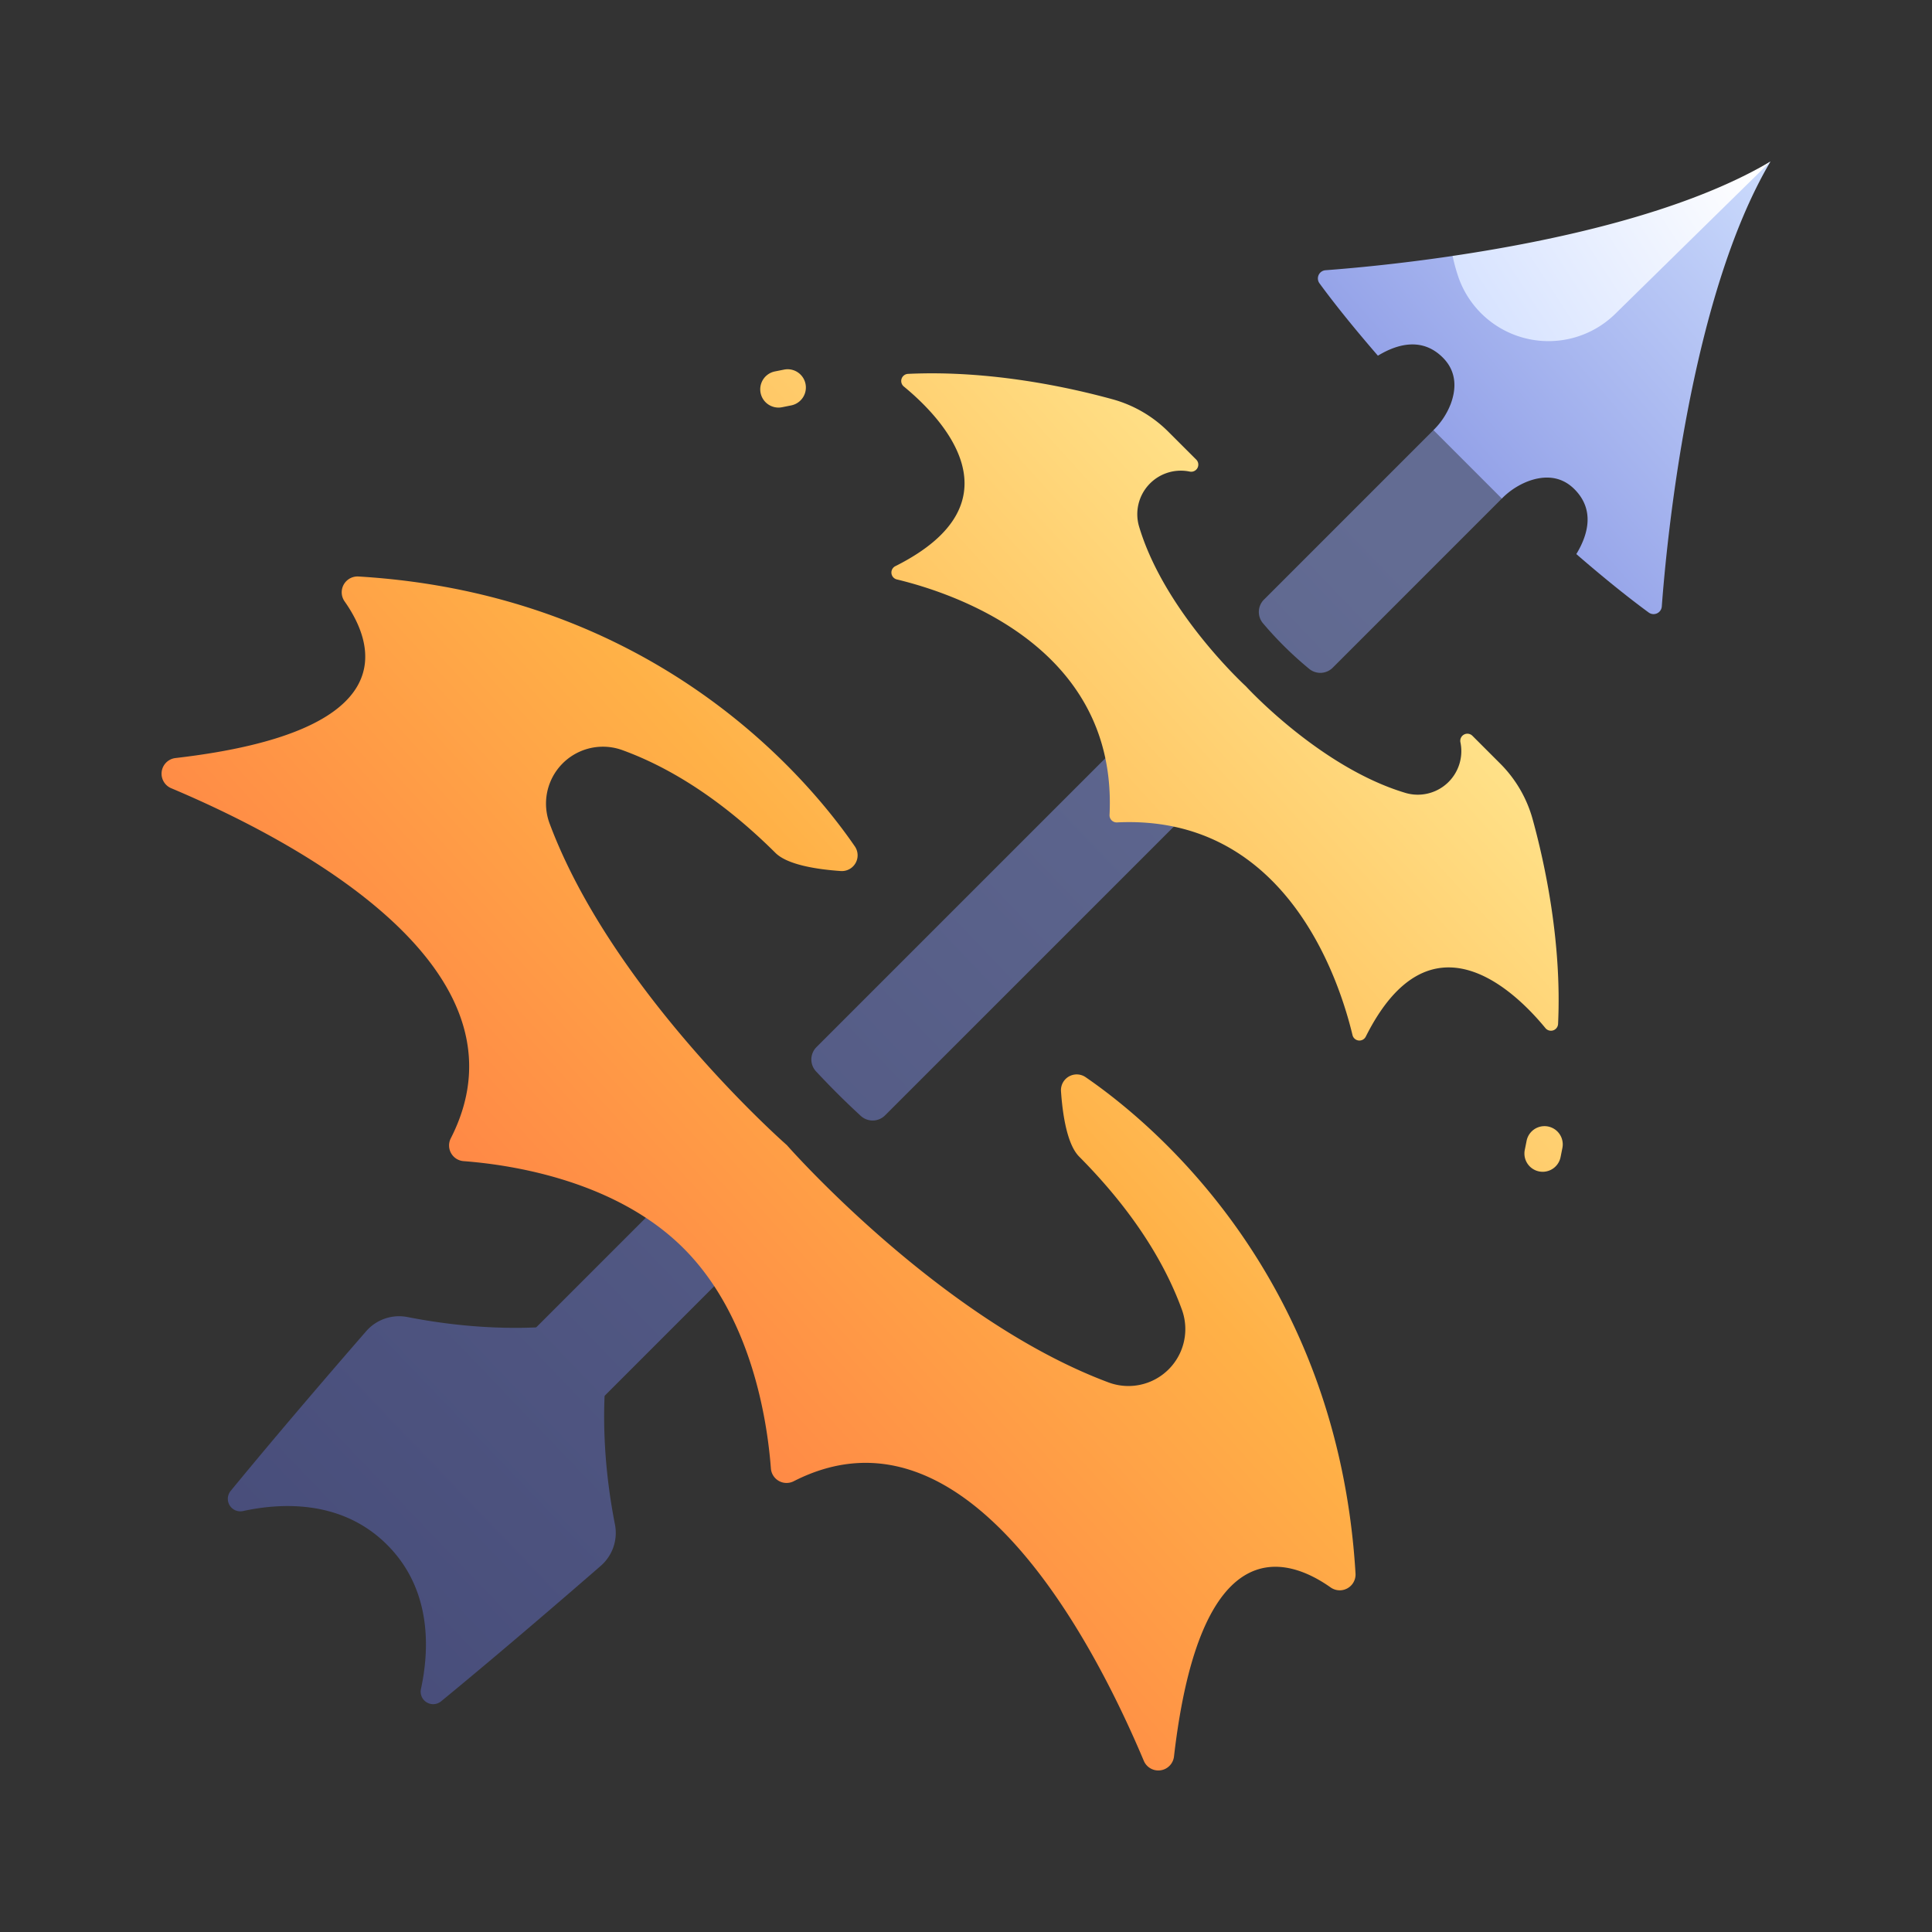 <svg id="Flat" height="512" viewBox="0 0 340 340" width="512" xmlns="http://www.w3.org/2000/svg" xmlns:xlink="http://www.w3.org/1999/xlink"><rect x="0" y="0" width="340" height="340" fill="#333333" stroke="none"/><linearGradient id="linear-gradient" gradientUnits="userSpaceOnUse" x1="244.866" x2="21.682" y1="95.196" y2="309.05"><stop offset="0" stop-color="#636c93"/><stop offset="1" stop-color="#444977"/></linearGradient><linearGradient id="linear-gradient-2" x1="248.164" x2="24.98" xlink:href="#linear-gradient" y1="98.638" y2="312.492"/><linearGradient id="linear-gradient-3" gradientUnits="userSpaceOnUse" x1="185.156" x2="4.445" y1="25.221" y2="189.822"><stop offset="0" stop-color="#ffe892"/><stop offset=".481" stop-color="#ffb147"/><stop offset="1" stop-color="#ff7145"/></linearGradient><linearGradient id="linear-gradient-4" x1="312.479" x2="131.768" xlink:href="#linear-gradient-3" y1="165.006" y2="329.607"/><linearGradient id="linear-gradient-5" gradientUnits="userSpaceOnUse" x1="321.185" x2="248.523" y1="26.243" y2="89.755"><stop offset="0" stop-color="#d2e2ff"/><stop offset="1" stop-color="#8b99e5"/></linearGradient><linearGradient id="linear-gradient-6" gradientUnits="userSpaceOnUse" x1="256.519" x2="306.702" y1="59.038" y2="26.528"><stop offset="0" stop-color="#d3e0ff"/><stop offset="1" stop-color="#fff"/></linearGradient><linearGradient id="linear-gradient-7" x1="247.745" x2="24.562" xlink:href="#linear-gradient" y1="98.201" y2="312.055"/><linearGradient id="linear-gradient-8" x1="246.208" x2="23.025" xlink:href="#linear-gradient" y1="96.598" y2="310.452"/><linearGradient id="linear-gradient-9" x1="251.927" x2="71.216" xlink:href="#linear-gradient-3" y1="98.528" y2="263.129"/><linearGradient id="linear-gradient-10" x1="248.299" x2="67.588" xlink:href="#linear-gradient-3" y1="94.544" y2="259.145"/><path d="m234.537 117.505 29.763-29.766c-2.43-6-6.385-10.087-12.041-12.042l-29.82 29.82a3.081 3.081 0 0 0 -.17 4.176 63.479 63.479 0 0 0 8.149 8.034 3.08 3.08 0 0 0 4.119-.222z" fill="url(#linear-gradient)"/><path d="m108.444 231.556s-14.241 4.628-36.756.217a7.685 7.685 0 0 0 -7.265 2.519c-4.93 5.668-15.063 17.4-23.818 28.07a2.2 2.2 0 0 0 2.165 3.557c6.814-1.479 17.433-1.984 25.364 5.947s7.426 18.55 5.947 25.364a2.2 2.2 0 0 0 3.557 2.165c10.669-8.755 22.4-18.888 28.07-23.818a7.685 7.685 0 0 0 2.519-7.265c-4.411-22.512.217-36.756.217-36.756z" fill="url(#linear-gradient-2)"/><path d="m137 71.727a3.212 3.212 0 0 1 -.626-6.362l1.606-.321a3.212 3.212 0 0 1 1.259 6.3l-1.606.321a3.256 3.256 0 0 1 -.633.062z" fill="url(#linear-gradient-3)"/><path d="m271.489 206.214a3.256 3.256 0 0 1 -.633-.062 3.213 3.213 0 0 1 -2.521-3.78l.321-1.606a3.212 3.212 0 0 1 6.3 1.259l-.321 1.606a3.212 3.212 0 0 1 -3.146 2.583z" fill="url(#linear-gradient-4)"/><path d="m277.07 86.085c3.566 3.566 2.483 7.894.337 11.426 4.13 3.576 8.535 7.2 12.73 10.277a1.452 1.452 0 0 0 2.312-1.061c.812-10.975 4.826-54.1 19.127-78.3-19.138 12.1-38.112 21.991-55.943 16.617-10.078 1.492-18.357 2.214-22.36 2.51a1.452 1.452 0 0 0 -1.061 2.312c3.079 4.2 6.7 8.6 10.277 12.73 3.532-2.146 7.86-3.229 11.426.337 2.623 2.624 2.272 5.791 1.384 8.163a13.018 13.018 0 0 1 -3.038 4.6l12.039 12.043a13.035 13.035 0 0 1 4.543-3.014c2.38-.906 5.58-1.287 8.227 1.36z" fill="url(#linear-gradient-5)"/><path d="m255.633 45.039a32.1 32.1 0 0 0 1.031 3.756 16.785 16.785 0 0 0 27.614 6.418l27.3-26.789c-15.378 9.087-38.391 14.017-55.945 16.615z" fill="url(#linear-gradient-6)"/><path d="m120.248 207.71-41.273 41.274a8.707 8.707 0 0 0 -.594 11.833 8.515 8.515 0 0 0 12.429.414l39.119-39.119a44.613 44.613 0 0 1 -9.681-14.402z" fill="url(#linear-gradient-7)"/><path d="m155.748 196.293 56.3-56.3c-4.934-3.026-8.06-7.931-9.624-14.458l-58.735 58.735a3.077 3.077 0 0 0 -.082 4.274c2.242 2.411 4.9 5.1 7.879 7.839a3.087 3.087 0 0 0 4.262-.09z" fill="url(#linear-gradient-8)"/><path d="m238.551 276.933c-3.119-52.176-35.468-79.1-47.5-87.368a2.773 2.773 0 0 0 -4.334 2.473c.28 4.072 1.062 9.353 3.191 11.5 10.167 10.235 15.421 19.59 18.1 26.979a10.016 10.016 0 0 1 -13 12.739c-29.721-11.142-56.53-41.729-56.53-41.729s-30.587-26.809-41.73-56.531a10.016 10.016 0 0 1 12.74-13c7.389 2.677 16.744 7.931 26.979 18.1 2.143 2.129 7.424 2.91 11.5 3.191a2.773 2.773 0 0 0 2.473-4.334c-8.268-12.033-35.192-44.382-87.368-47.5a2.784 2.784 0 0 0 -2.416 4.4c5.447 7.74 10.354 22.909-29.75 27.547a2.774 2.774 0 0 0 -.78 5.313c21.423 9.025 64.561 31.55 49.205 61.613a2.765 2.765 0 0 0 2.262 4.016c8.424.636 26.765 3.4 38.717 15.353s14.717 30.293 15.353 38.717a2.765 2.765 0 0 0 4.016 2.262c30.063-15.356 52.588 27.782 61.613 49.205a2.774 2.774 0 0 0 5.313-.78c4.638-40.1 19.806-35.2 27.547-29.75a2.784 2.784 0 0 0 4.399-2.416z" fill="url(#linear-gradient-9)"/><path d="m269.724 144.188a22.156 22.156 0 0 0 -5.695-9.792l-4.912-4.912a1.252 1.252 0 0 0 -2.108 1.141c.015.079.03.157.044.235a7.662 7.662 0 0 1 -9.644 8.7c-15.086-4.472-28.169-18.8-28.169-18.8s-14.327-13.077-18.8-28.16a7.664 7.664 0 0 1 8.7-9.654l.239.045a1.251 1.251 0 0 0 1.14-2.107l-4.919-4.913a22.156 22.156 0 0 0 -9.792-5.7c-7.589-2.089-21.521-5.158-36.017-4.475a1.255 1.255 0 0 0 -.73 2.225c6.489 5.33 21.142 20.254-1.487 31.611a1.251 1.251 0 0 0 .248 2.338c10.372 2.493 38.876 12.036 37.438 41.434a1.26 1.26 0 0 0 1.327 1.327c29.4-1.438 38.941 27.066 41.434 37.438a1.251 1.251 0 0 0 2.338.248c11.357-22.629 26.281-7.976 31.611-1.487a1.255 1.255 0 0 0 2.225-.73c.687-14.491-2.382-28.423-4.471-36.012z" fill="url(#linear-gradient-10)"/></svg>